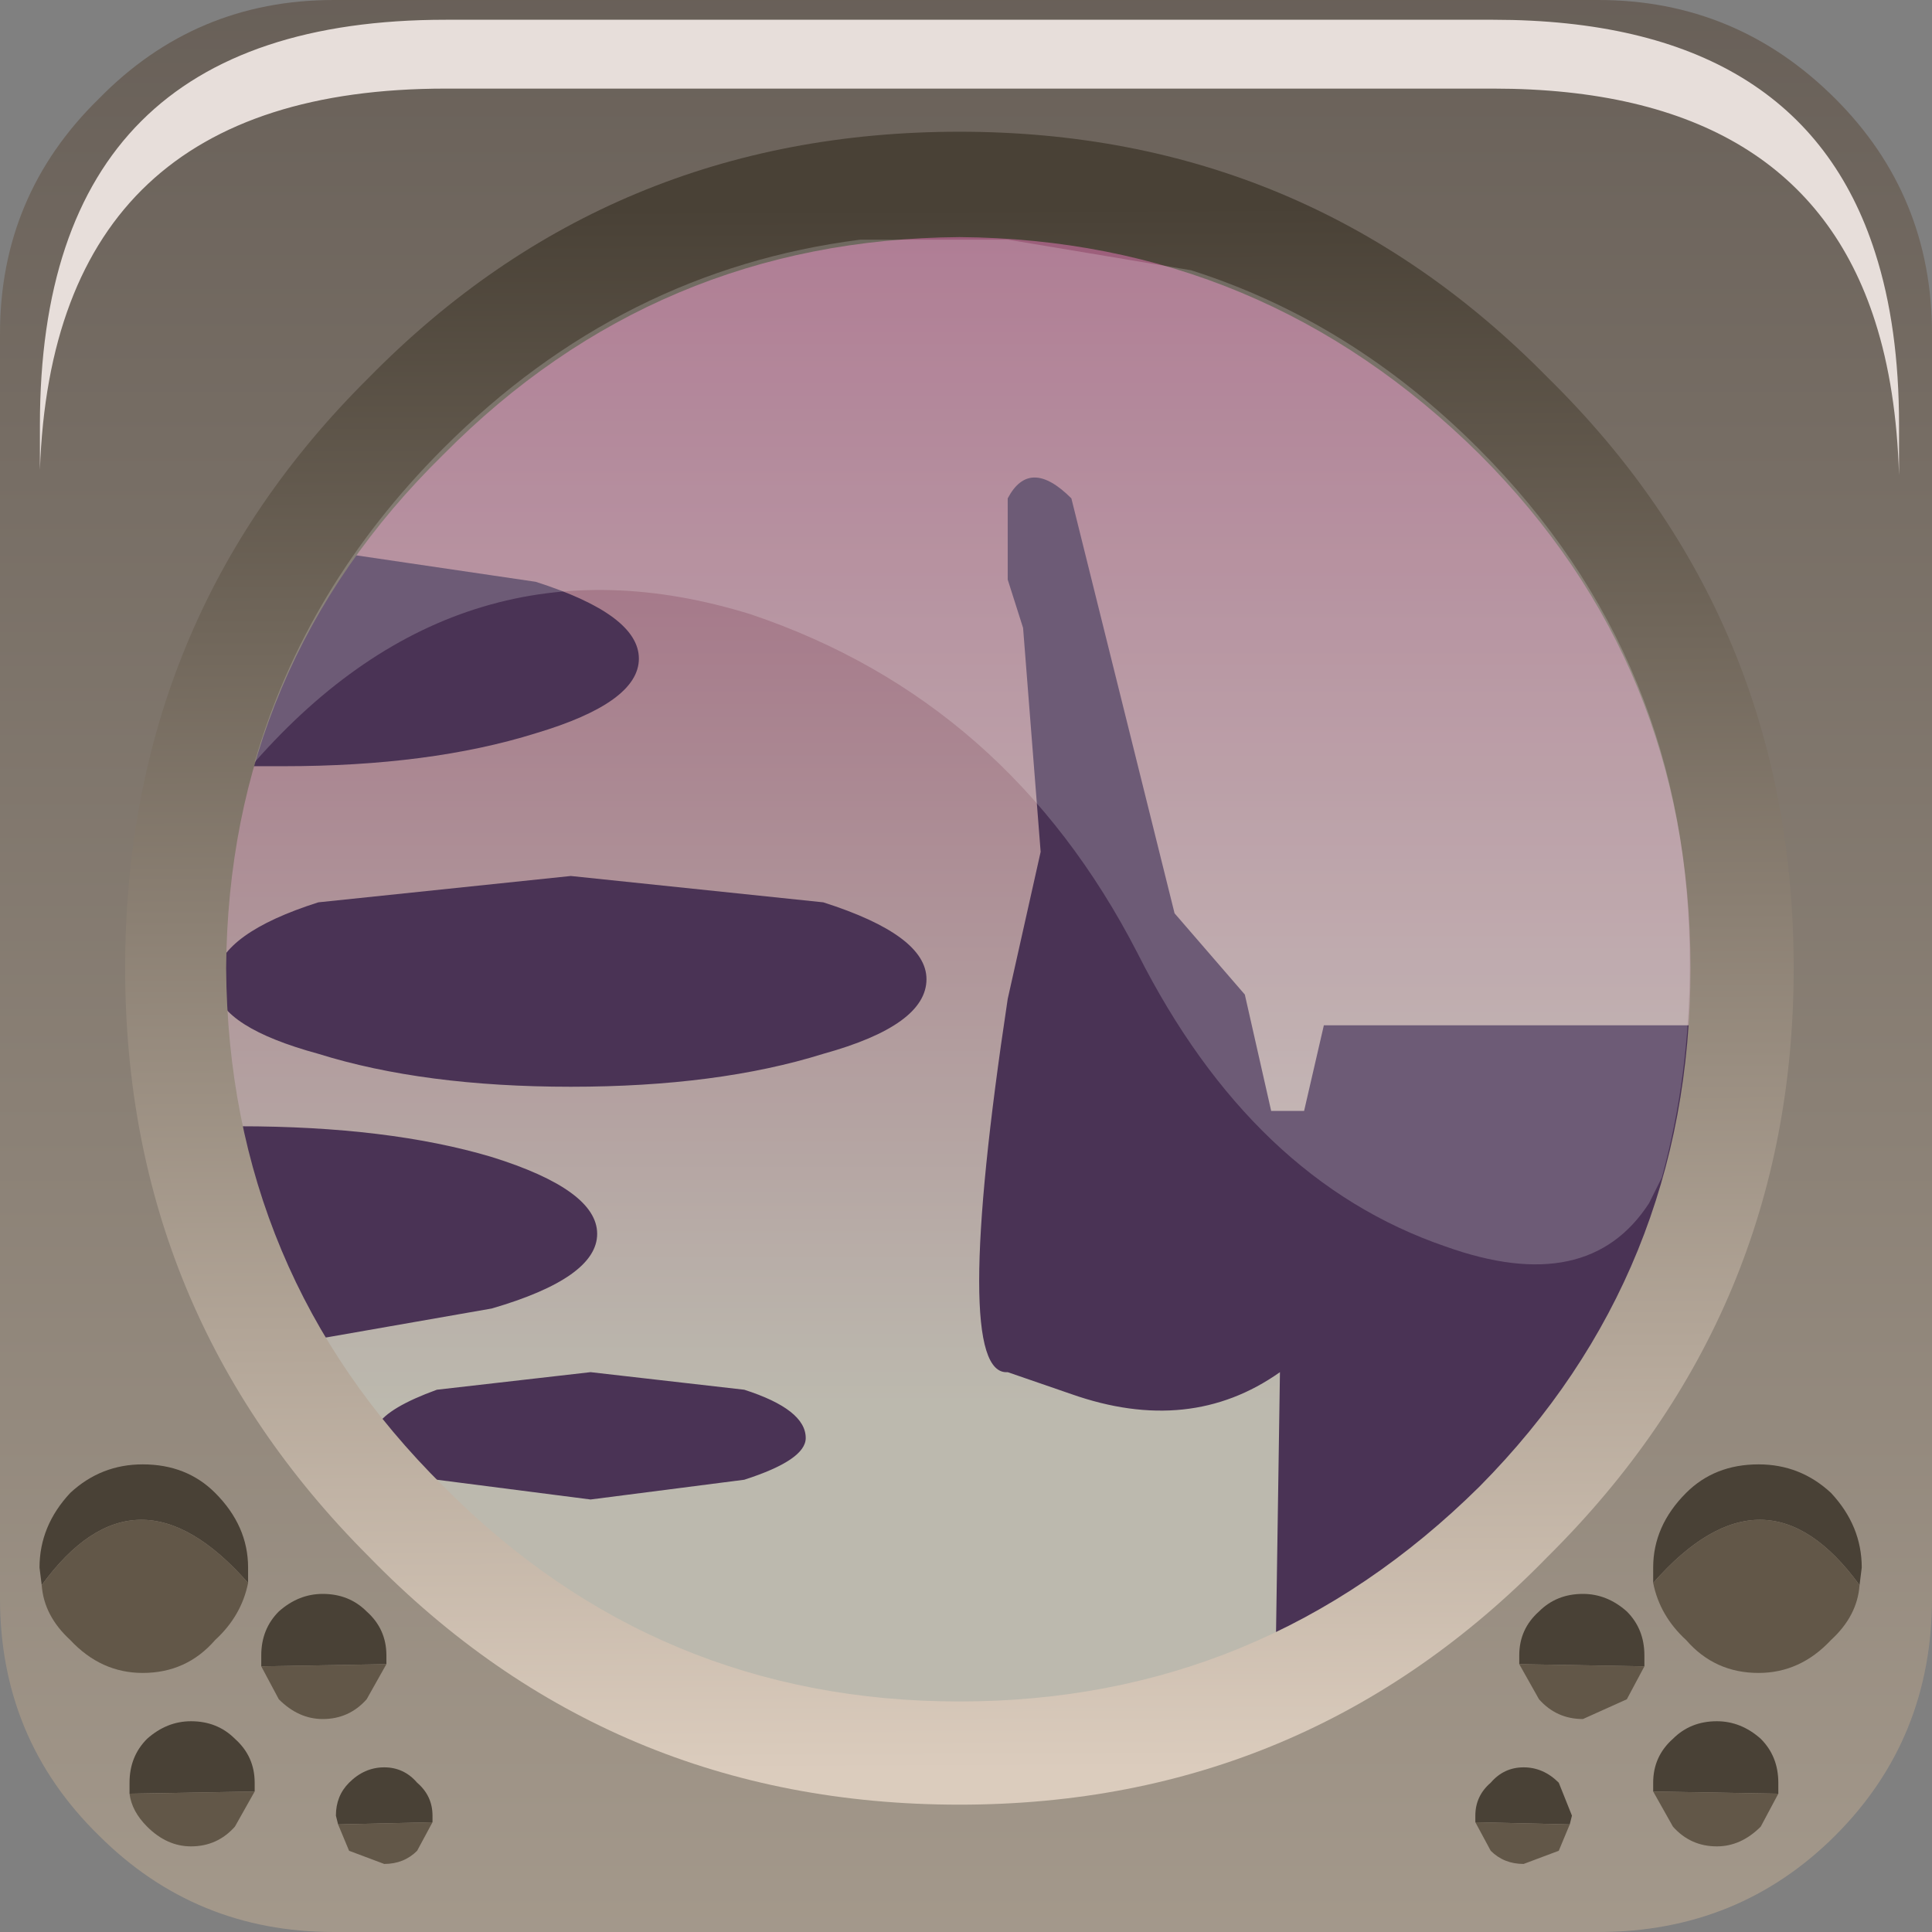 <?xml version="1.0" encoding="UTF-8" standalone="no"?>
<svg xmlns:xlink="http://www.w3.org/1999/xlink" height="66.0px" width="66.0px" xmlns="http://www.w3.org/2000/svg">
  <rect width="100%" height="100%" fill="#808080" stroke="none"/>
  <g transform="matrix(1.5, 0.0, 0.0, 1.5, -0.075, -0.075)">
    <use height="44.0" transform="matrix(1.0, 0.0, 0.0, 1.0, 0.05, 0.05)" width="44.0" xlink:href="#shape0"/>
    <use height="8.6" transform="matrix(1.208, 0.0, 0.0, 1.206, 0.959, 0.5)" width="35.05" xlink:href="#sprite0"/>
    <use height="20.15" transform="matrix(1.159, 0.0, 0.0, 1.161, 5.85, 5.45)" width="28.2" xlink:href="#sprite1"/>
  </g>
  <defs>
    <g id="shape0" transform="matrix(1.0, 0.0, 0.0, 1.0, -0.05, -0.05)">
      <path d="M41.85 41.85 Q39.65 44.05 36.45 44.05 L7.65 44.05 Q4.5 44.05 2.3 41.85 0.05 39.65 0.05 36.45 L0.05 7.65 Q0.05 4.5 2.3 2.3 4.5 0.05 7.65 0.05 L36.45 0.05 Q39.6 0.05 41.85 2.3 44.05 4.5 44.05 7.65 L44.05 36.45 Q44.05 39.65 41.85 41.85" fill="url(#gradient0)" fill-rule="evenodd" stroke="none"/>
      <path d="M9.4 9.2 Q14.7 3.95 22.05 3.95 29.45 3.95 34.65 9.2 39.85 14.45 39.85 21.8 39.85 29.2 34.65 34.5 29.45 39.7 22.05 39.7 14.6 39.7 9.4 34.5 4.2 29.2 4.2 21.8 4.2 14.45 9.4 9.2" fill="url(#gradient1)" fill-rule="evenodd" stroke="none"/>
      <path d="M23.0 11.4 Q23.5 10.45 24.45 11.4 L26.8 20.85 28.4 22.7 29.0 25.35 29.75 25.35 30.2 23.4 39.85 23.4 Q39.3 29.6 34.8 34.1 L32.6 36.1 29.1 37.95 29.2 31.3 Q27.15 32.75 24.45 31.8 L23.0 31.3 Q21.7 31.4 23.0 22.8 L23.75 19.45 23.35 14.35 23.0 13.25 23.0 11.4 M7.3 20.6 L13.05 20.0 18.8 20.6 Q21.15 21.35 21.15 22.35 21.15 23.4 18.8 24.05 16.4 24.8 13.05 24.8 9.7 24.8 7.3 24.05 5.1 23.45 4.95 22.55 L4.95 22.35 4.95 22.3 Q5.1 21.3 7.3 20.6 M5.45 17.5 Q6.1 14.8 7.5 12.6 L12.25 13.3 Q14.6 14.05 14.6 15.05 14.6 16.05 12.25 16.75 9.85 17.5 6.5 17.5 L5.45 17.5 M13.65 28.15 Q13.65 29.15 11.25 29.85 L7.25 30.55 Q6.0 28.25 5.4 25.7 L5.5 25.7 Q8.9 25.7 11.25 26.4 13.65 27.15 13.65 28.15 M17.0 33.75 L13.5 34.2 10.0 33.75 9.55 33.65 8.65 32.5 Q8.9 32.1 10.0 31.7 L13.5 31.3 17.0 31.7 Q18.4 32.15 18.4 32.8 18.4 33.3 17.0 33.75" fill="#4a3355" fill-rule="evenodd" stroke="none"/>
      <path d="M21.9 5.45 Q15.0 5.5 10.15 10.4 5.25 15.2 5.2 22.1 5.25 29.05 10.15 33.9 15.0 38.8 21.9 38.8 28.8 38.8 33.75 33.9 38.55 29.05 38.55 22.1 38.55 15.2 33.75 10.4 28.8 5.5 21.9 5.45 M21.9 41.15 Q13.95 41.15 8.45 35.5 2.9 29.95 2.9 22.1 2.9 14.15 8.45 8.65 13.95 3.05 21.9 3.05 29.8 3.05 35.3 8.65 40.9 14.15 40.9 22.1 40.9 29.95 35.3 35.5 29.8 41.15 21.9 41.15" fill="url(#gradient2)" fill-rule="evenodd" stroke="none"/>
      <path d="M1.0 36.15 L0.95 35.75 Q0.95 34.8 1.65 34.05 2.35 33.4 3.3 33.4 4.3 33.4 4.95 34.05 5.7 34.8 5.7 35.75 L5.7 36.1 Q3.15 33.2 1.0 36.15" fill="#494136" fill-rule="evenodd" stroke="none"/>
      <path d="M5.7 36.1 Q5.55 36.85 4.95 37.4 4.3 38.15 3.3 38.15 2.35 38.15 1.65 37.4 1.05 36.85 1.0 36.15 3.15 33.2 5.7 36.1" fill="#625748" fill-rule="evenodd" stroke="none"/>
      <path d="M6.0 38.0 L6.0 37.75 Q6.0 37.15 6.4 36.75 6.85 36.35 7.4 36.35 8.0 36.35 8.4 36.75 8.85 37.15 8.85 37.75 L8.85 37.95 6.0 38.0" fill="#494136" fill-rule="evenodd" stroke="none"/>
      <path d="M8.85 37.95 L8.4 38.75 Q8.0 39.2 7.4 39.2 6.85 39.2 6.4 38.75 L6.0 38.0 8.85 37.95" fill="#625748" fill-rule="evenodd" stroke="none"/>
      <path d="M3.0 40.9 L3.0 40.65 Q3.0 40.05 3.4 39.65 3.85 39.25 4.4 39.25 5.0 39.25 5.4 39.65 5.85 40.05 5.85 40.65 L5.85 40.85 3.0 40.9" fill="#494136" fill-rule="evenodd" stroke="none"/>
      <path d="M5.85 40.85 L5.4 41.65 Q5.0 42.1 4.4 42.1 3.85 42.1 3.4 41.65 3.05 41.3 3.0 40.9 L5.85 40.85" fill="#625748" fill-rule="evenodd" stroke="none"/>
      <path d="M7.75 41.6 L7.7 41.4 Q7.7 40.95 8.0 40.65 8.35 40.3 8.8 40.3 9.25 40.3 9.55 40.65 9.9 40.95 9.9 41.4 L9.9 41.55 7.75 41.6" fill="#494136" fill-rule="evenodd" stroke="none"/>
      <path d="M9.9 41.55 L9.55 42.2 Q9.25 42.5 8.8 42.5 L8.0 42.2 7.75 41.6 9.9 41.55" fill="#625748" fill-rule="evenodd" stroke="none"/>
      <path d="M42.4 36.15 L42.45 35.75 Q42.45 34.8 41.75 34.05 41.05 33.4 40.1 33.4 39.1 33.4 38.45 34.05 37.7 34.8 37.7 35.75 L37.7 36.1 Q40.25 33.2 42.4 36.15" fill="#494136" fill-rule="evenodd" stroke="none"/>
      <path d="M37.7 36.1 Q37.85 36.85 38.45 37.4 39.1 38.15 40.1 38.15 41.05 38.15 41.75 37.4 42.35 36.85 42.4 36.15 40.25 33.2 37.7 36.1" fill="#625748" fill-rule="evenodd" stroke="none"/>
      <path d="M37.5 38.0 L37.5 37.75 Q37.5 37.15 37.1 36.75 36.65 36.35 36.1 36.35 35.5 36.35 35.1 36.75 34.65 37.15 34.65 37.75 L34.65 37.95 37.5 38.0" fill="#494136" fill-rule="evenodd" stroke="none"/>
      <path d="M34.65 37.95 L35.1 38.75 Q35.5 39.2 36.1 39.2 L37.1 38.75 37.5 38.0 34.65 37.95" fill="#625748" fill-rule="evenodd" stroke="none"/>
      <path d="M40.55 40.9 L40.55 40.65 Q40.55 40.05 40.15 39.65 39.7 39.25 39.15 39.25 38.55 39.25 38.15 39.65 37.7 40.05 37.7 40.65 L37.7 40.85 40.55 40.9" fill="#494136" fill-rule="evenodd" stroke="none"/>
      <path d="M37.7 40.85 L38.15 41.65 Q38.55 42.1 39.15 42.1 39.7 42.1 40.15 41.65 L40.55 40.9 37.7 40.85" fill="#625748" fill-rule="evenodd" stroke="none"/>
      <path d="M35.8 41.6 L35.85 41.4 35.55 40.65 Q35.2 40.3 34.75 40.3 34.3 40.3 34.0 40.65 33.65 40.95 33.65 41.4 L33.65 41.55 35.8 41.6" fill="#494136" fill-rule="evenodd" stroke="none"/>
      <path d="M33.65 41.55 L34.0 42.2 Q34.3 42.5 34.75 42.5 L35.55 42.2 35.8 41.6 33.65 41.55" fill="#625748" fill-rule="evenodd" stroke="none"/>
    </g>
    <linearGradient gradientTransform="matrix(0.0, -0.055, -0.055, 0.0, 22.1, 18.5)" gradientUnits="userSpaceOnUse" id="gradient0" spreadMethod="pad" x1="-819.2" x2="819.2">
      <stop offset="0.012" stop-color="#bcb0a0"/>
      <stop offset="1.0" stop-color="#453e3a"/>
    </linearGradient>
    <linearGradient gradientTransform="matrix(0.0, -0.017, -0.017, 0.0, 22.05, 18.45)" gradientUnits="userSpaceOnUse" id="gradient1" spreadMethod="pad" x1="-819.2" x2="819.2">
      <stop offset="0.012" stop-color="#bcb9ae"/>
      <stop offset="1.0" stop-color="#9b5b79"/>
    </linearGradient>
    <linearGradient gradientTransform="matrix(1.0E-4, 0.022, -0.023, 1.0E-4, 21.95, 22.35)" gradientUnits="userSpaceOnUse" id="gradient2" spreadMethod="pad" x1="-819.2" x2="819.2">
      <stop offset="0.012" stop-color="#494136"/>
      <stop offset="1.0" stop-color="#dbccbd"/>
    </linearGradient>
    <g id="sprite0" transform="matrix(1.0, 0.0, 0.0, 1.0, 0.2, 0.0)">
      <use height="8.6" transform="matrix(1.0, 0.0, 0.0, 1.0, -0.2, 0.0)" width="35.05" xlink:href="#shape1"/>
    </g>
    <g id="shape1" transform="matrix(1.0, 0.0, 0.0, 1.0, 0.2, 0.0)">
      <path d="M34.85 8.6 Q34.8 6.95 34.4 5.7 33.0 1.3 27.2 1.3 L7.45 1.3 Q0.05 1.3 -0.2 8.5 L-0.2 7.65 Q-0.2 0.0 7.45 0.0 L27.2 0.0 Q33.0 0.0 34.4 4.4 34.85 5.8 34.85 7.65 L34.85 8.6" fill="#e7deda" fill-rule="evenodd" stroke="none"/>
    </g>
    <g id="sprite1" transform="matrix(1.0, 0.0, 0.0, 1.0, 0.0, 0.0)">
      <use height="20.15" transform="matrix(1.0, 0.0, 0.0, 1.0, 0.0, 0.0)" width="28.2" xlink:href="#shape2"/>
    </g>
    <g id="shape2" transform="matrix(1.0, 0.0, 0.0, 1.0, 0.0, 0.0)">
      <path d="M27.65 18.45 L27.4 18.95 Q26.2 20.8 23.4 19.8 19.6 18.5 17.35 14.05 14.8 9.1 9.75 7.4 4.1 5.65 0.0 10.3 1.0 6.85 3.7 4.15 7.2 0.65 11.9 0.05 L14.8 0.05 18.4 0.65 Q21.55 1.65 24.05 4.15 28.2 8.3 28.2 14.25 28.2 16.45 27.65 18.45" fill="#ffffff" fill-opacity="0.196" fill-rule="evenodd" stroke="none"/>
    </g>
  </defs>
</svg>
